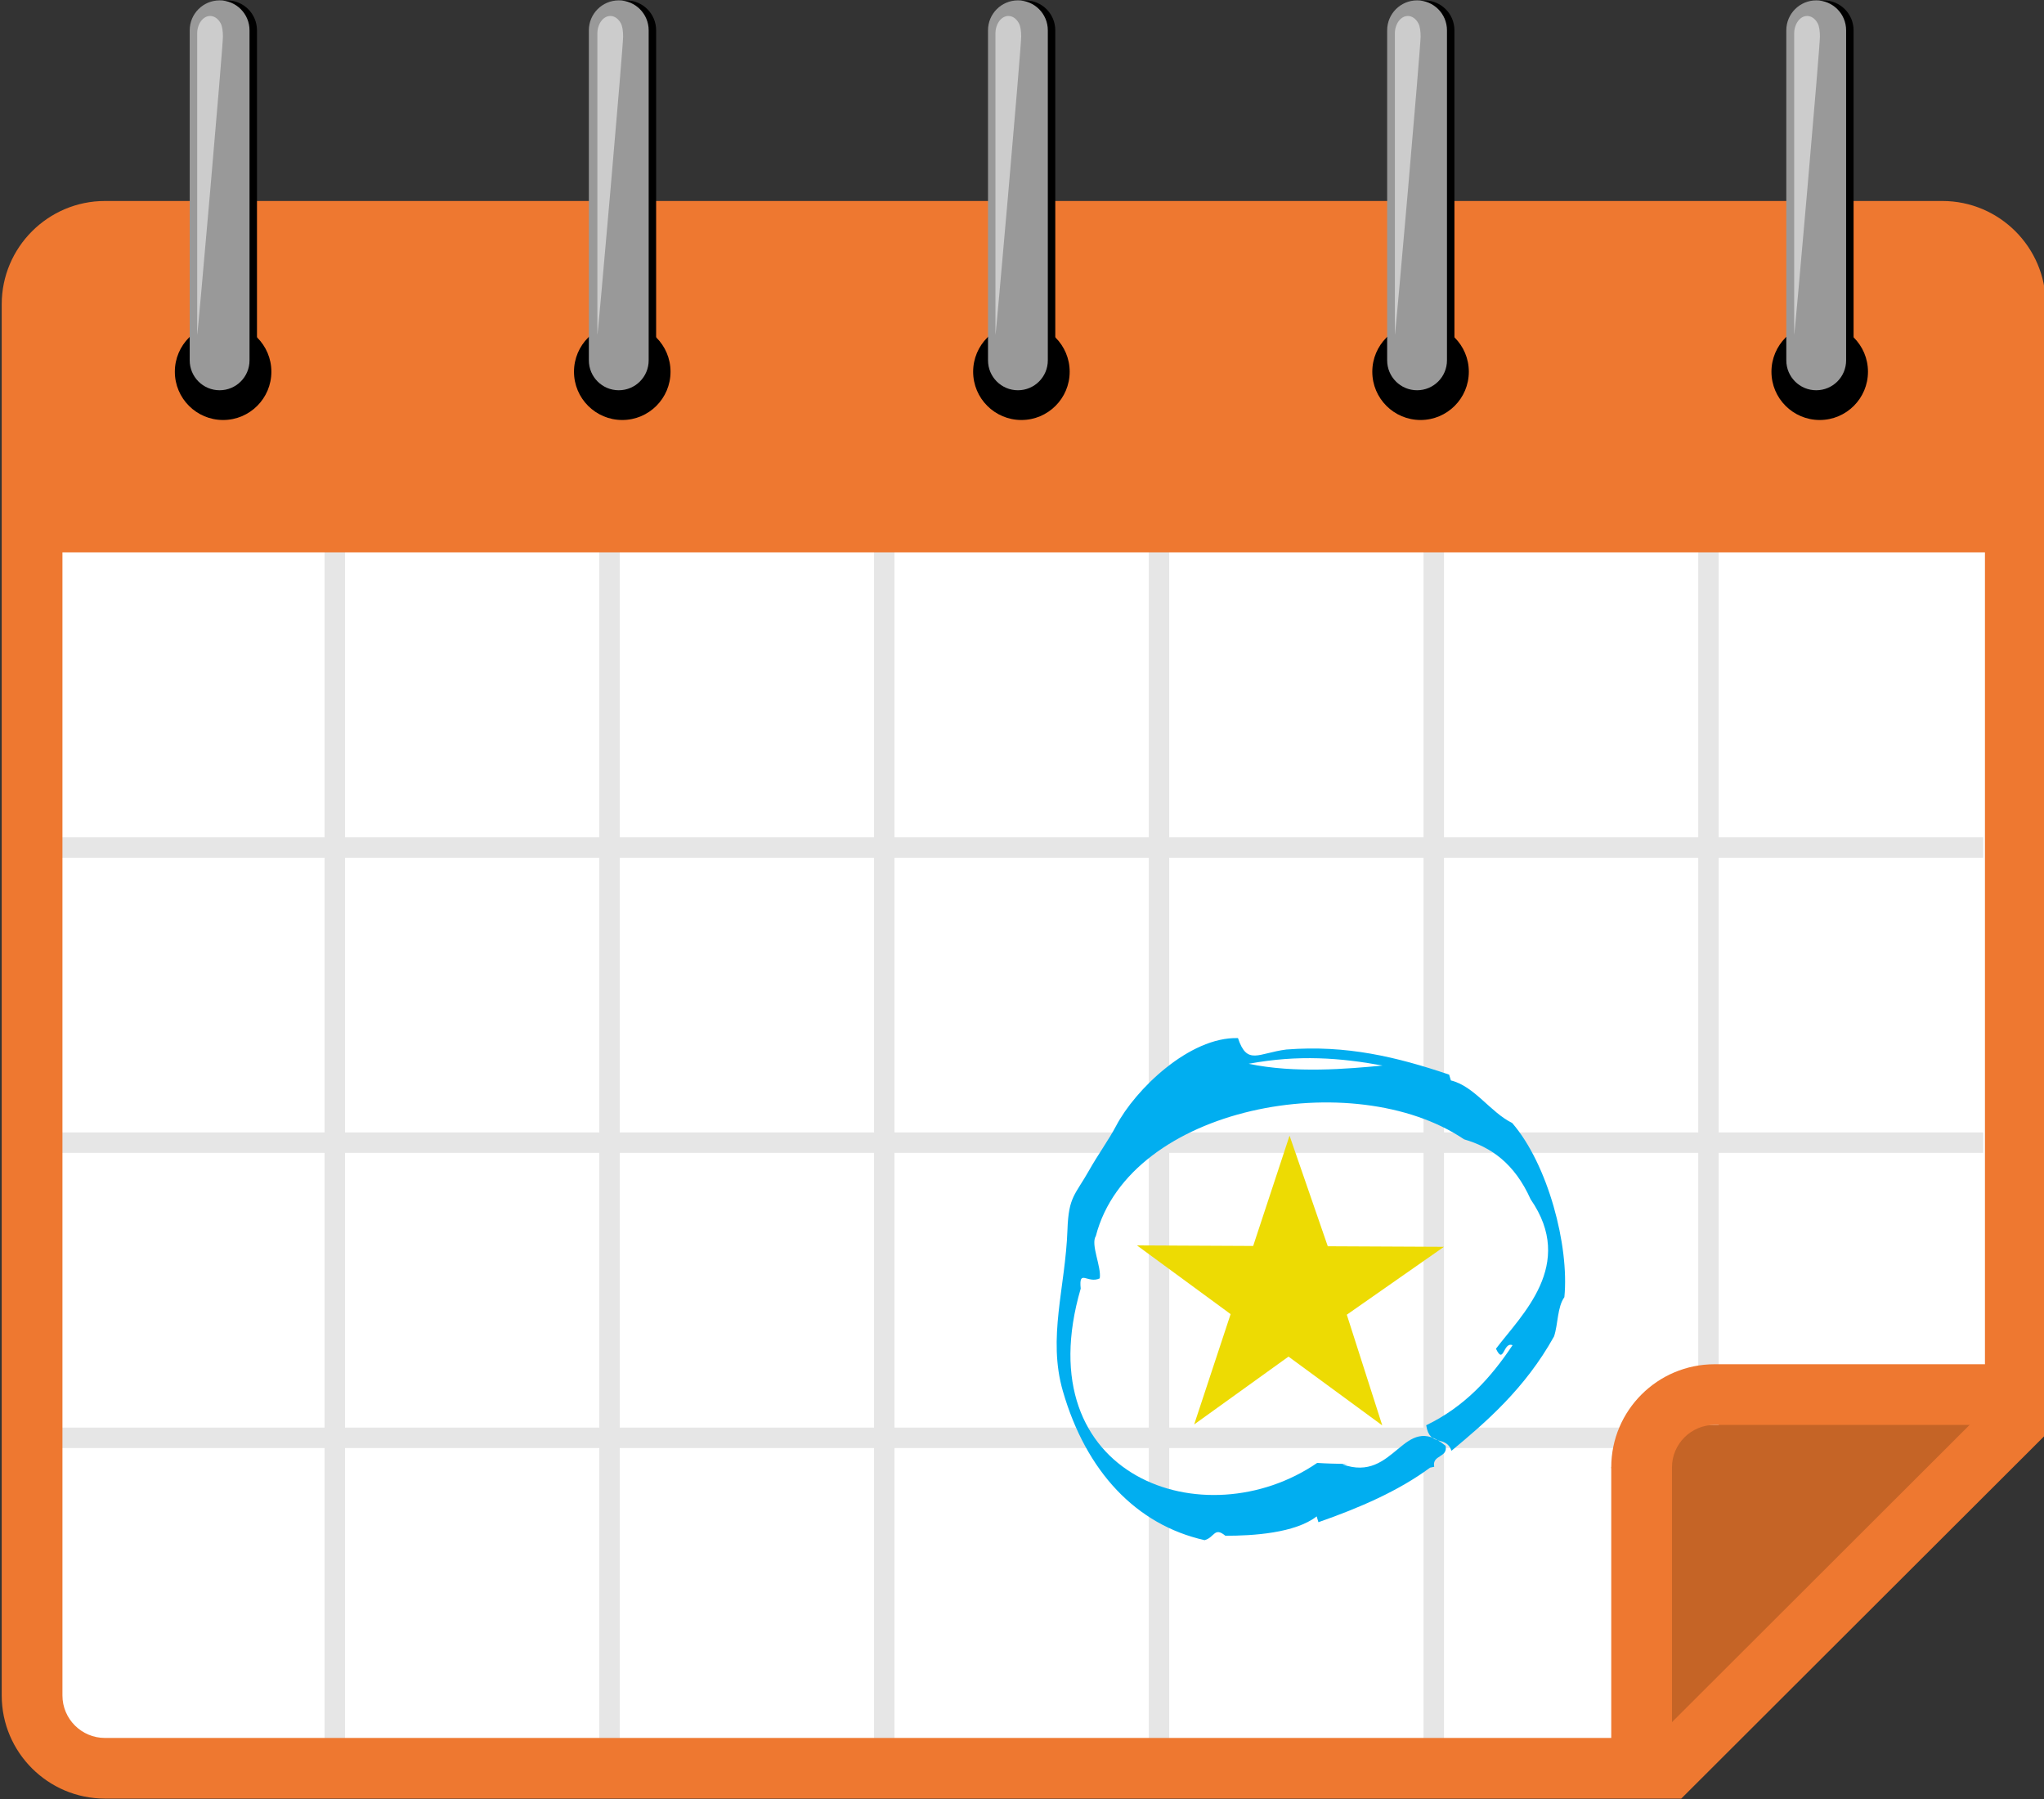<?xml version="1.0" encoding="utf-8"?>
<!-- Generator: Adobe Illustrator 15.0.0, SVG Export Plug-In . SVG Version: 6.00 Build 0)  -->
<!DOCTYPE svg PUBLIC "-//W3C//DTD SVG 1.1//EN" "http://www.w3.org/Graphics/SVG/1.1/DTD/svg11.dtd">
<svg version="1.1" id="Layer_1" xmlns="http://www.w3.org/2000/svg" xmlns:xlink="http://www.w3.org/1999/xlink" x="0px" y="0px"
	 width="400px" height="352px" viewBox="0 0 400 352" enable-background="new 0 0 400 352" xml:space="preserve">
<rect x="0" y="0" width="400" height="352" fill="#333333" stroke="none"/>
<polygon fill="#FFFFFF" stroke="#000000" stroke-miterlimit="10" points="6,91.679 392,97.347 400,277.13 327,344.679 
	11.75,344.679 6,331.679 "/>
<polyline fill="#C56426" points="388.444,275.806 331,273.077 315.313,287.104 327,344.679 389.079,278.802 "/>
<g>
	<line fill="none" stroke="#E6E6E6" stroke-width="4" stroke-miterlimit="10" x1="11.75" y1="165.827" x2="388.107" y2="165.827"/>
	<line fill="none" stroke="#E6E6E6" stroke-width="4" stroke-miterlimit="10" x1="11.75" y1="223.577" x2="388.107" y2="223.577"/>
	<line fill="none" stroke="#E6E6E6" stroke-width="4" stroke-miterlimit="10" x1="11.75" y1="281.327" x2="327" y2="281.327"/>
	<line fill="none" stroke="#E6E6E6" stroke-width="4" stroke-miterlimit="10" x1="334.342" y1="98.076" x2="334.342" y2="278.802"/>
	<line fill="none" stroke="#E6E6E6" stroke-width="4" stroke-miterlimit="10" x1="280.576" y1="98.076" x2="280.576" y2="340.604"/>
	<line fill="none" stroke="#E6E6E6" stroke-width="4" stroke-miterlimit="10" x1="226.812" y1="98.076" x2="226.812" y2="340.604"/>
	<line fill="none" stroke="#E6E6E6" stroke-width="4" stroke-miterlimit="10" x1="173.046" y1="98.076" x2="173.046" y2="340.604"/>
	<line fill="none" stroke="#E6E6E6" stroke-width="4" stroke-miterlimit="10" x1="119.28" y1="98.076" x2="119.28" y2="340.604"/>
	<line fill="none" stroke="#E6E6E6" stroke-width="4" stroke-miterlimit="10" x1="65.516" y1="98.076" x2="65.516" y2="340.604"/>
</g>
<path fill="#EE7830" d="M20.544,39.327h359.567c11.154,0,20.226,9.078,20.226,20.198v221.192l-71.326,71.205H20.544
	c-11.136,0-20.207-9.048-20.207-20.179V59.525C0.337,48.405,9.408,39.327,20.544,39.327L20.544,39.327z M388.444,275.806V59.525
	c0-4.598-3.72-8.312-8.333-8.312H20.544c-4.584,0-8.323,3.714-8.323,8.312v272.219c0,4.597,3.739,8.311,8.323,8.311h303.557
	L388.444,275.806L388.444,275.806z"/>
<path fill="#EE7830" d="M335.53,266.934h53.549v11.868H335.53c-4.594,0-8.333,3.732-8.333,8.302v53.501h-11.884v-53.501
	C315.313,275.981,324.384,266.934,335.53,266.934L335.53,266.934z"/>
<rect x="6" y="50.077" fill="#EE7830" width="386" height="58"/>
<circle cx="43.662" cy="72.734" r="9.445"/>
<path d="M50.29,70.508c0,3.231-2.62,5.852-5.853,5.852l0,0c-3.231,0-5.852-2.62-5.852-5.852V5.93c0-3.232,2.62-5.853,5.852-5.853
	l0,0c3.232,0,5.853,2.62,5.853,5.853V70.508z"/>
<path fill="#999999" d="M48.83,70.508c0,3.231-2.62,5.852-5.853,5.852l0,0c-3.231,0-5.852-2.62-5.852-5.852V5.93
	c0-3.232,2.62-5.853,5.852-5.853l0,0c3.232,0,5.853,2.62,5.853,5.853V70.508z"/>
<path fill="#CCCCCC" d="M38.586,65.49V6.579c0-1.905,1.137-3.452,2.536-3.452l0,0c0.844,0,1.59,0.562,2.053,1.421
	c0.327,0.607,0.446,1.551,0.449,2.607C43.631,9.278,38.586,66.88,38.586,65.49z"/>
<circle cx="121.773" cy="72.734" r="9.445"/>
<path d="M128.401,70.508c0,3.231-2.62,5.852-5.853,5.852l0,0c-3.231,0-5.852-2.62-5.852-5.852V5.93c0-3.232,2.62-5.853,5.852-5.853
	l0,0c3.232,0,5.853,2.62,5.853,5.853V70.508z"/>
<path fill="#999999" d="M126.941,70.508c0,3.231-2.62,5.852-5.853,5.852l0,0c-3.231,0-5.852-2.62-5.852-5.852V5.93
	c0-3.232,2.62-5.853,5.852-5.853l0,0c3.232,0,5.853,2.62,5.853,5.853V70.508z"/>
<circle cx="199.885" cy="72.734" r="9.445"/>
<path d="M206.514,70.508c0,3.231-2.621,5.852-5.854,5.852l0,0c-3.23,0-5.852-2.62-5.852-5.852V5.93c0-3.232,2.621-5.853,5.852-5.853
	l0,0c3.232,0,5.854,2.62,5.854,5.853V70.508z"/>
<path fill="#999999" d="M205.053,70.508c0,3.231-2.619,5.852-5.852,5.852l0,0c-3.232,0-5.852-2.62-5.852-5.852V5.93
	c0-3.232,2.619-5.853,5.852-5.853l0,0c3.232,0,5.852,2.62,5.852,5.853V70.508z"/>
<circle cx="277.997" cy="72.734" r="9.445"/>
<path d="M284.625,70.508c0,3.231-2.62,5.852-5.853,5.852l0,0c-3.231,0-5.852-2.62-5.852-5.852V5.93c0-3.232,2.62-5.853,5.852-5.853
	l0,0c3.232,0,5.853,2.62,5.853,5.853V70.508z"/>
<path fill="#999999" d="M283.165,70.508c0,3.231-2.62,5.852-5.853,5.852l0,0c-3.231,0-5.852-2.62-5.852-5.852V5.93
	c0-3.232,2.62-5.853,5.852-5.853l0,0c3.232,0,5.853,2.62,5.853,5.853V70.508z"/>
<circle cx="356.108" cy="72.734" r="9.445"/>
<path d="M362.736,70.508c0,3.231-2.62,5.852-5.853,5.852l0,0c-3.231,0-5.852-2.62-5.852-5.852V5.93c0-3.232,2.62-5.853,5.852-5.853
	l0,0c3.232,0,5.853,2.62,5.853,5.853V70.508z"/>
<path fill="#999999" d="M361.276,70.508c0,3.231-2.62,5.852-5.853,5.852l0,0c-3.231,0-5.852-2.62-5.852-5.852V5.93
	c0-3.232,2.62-5.853,5.852-5.853l0,0c3.232,0,5.853,2.62,5.853,5.853V70.508z"/>
<path fill="none" stroke="#2690BE" stroke-width="6" stroke-miterlimit="10" d="M11.75,339.077"/>
<polygon fill="#EDDB03" points="233.694,278.712 252.155,265.438 270.502,278.9 263.563,257.24 282.572,243.958 259.839,243.848 
	252.358,222.209 245.239,243.79 222.496,243.679 240.825,257.128 "/>
<path fill-rule="evenodd" clip-rule="evenodd" fill="#01AEF0" d="M235.739,301.354c-13.425-3.009-23.201-13.453-27.738-29.152
	c-3.034-10.49,0.505-20.283,0.896-31.601c0.225-6.511,1.479-6.71,4.281-11.684c1.617-2.874,3.859-5.996,5.242-8.627
	c3.729-7.103,14.358-17.446,23.845-17.172c1.794,5.42,3.974,2.932,9.472,2.233c11.83-0.915,21.599,1.455,31.851,4.912
	c0.114,0.379,0.226,0.757,0.341,1.138c4.598,1.117,7.747,6.249,11.996,8.327c6.988,8.065,11.2,24,10.214,34.078
	c-1.397,1.953-1.21,5.232-2.019,7.677c-5.703,10.274-13.457,16.878-20.07,22.378c-1.106-3.173-4.285-0.599-4.95-4.99
	c7.537-3.633,12.65-9.289,16.898-15.666c-1.84-0.765-1.694,3.979-3.247,0.689c5.06-6.674,15.648-16.428,6.789-29.226
	c-3.188-7.106-7.815-10.225-13.02-11.737c-21.587-14.572-65.479-6.502-72.069,18.906c-1.075,1.656,1.136,6.058,0.759,8.296
	c-2.38,1.115-4.123-1.974-3.722,1.997c-10.809,37.044,24.38,49.108,46.278,34.11c3.742,0.256,7.951,0.146,4.922,0.271
	c10.404,3.79,11.893-10.571,20.209-3.615c0.479,2.386-2.704,1.71-2.229,4.099c-0.271,0.056-0.542,0.113-0.812,0.171
	c-6.121,4.528-13.708,7.833-21.849,10.675c-0.113-0.379-0.229-0.757-0.341-1.138c-4.211,3.276-12.492,3.803-17.867,3.789
	C237.615,298.693,237.722,300.801,235.739,301.354z M244.359,208.144c9.01,1.903,19.429,0.995,26.203,0.346
	C262.394,206.988,254.135,206.326,244.359,208.144z"/>
<path fill="#CCCCCC" d="M116.903,65.49V6.579c0-1.905,1.137-3.452,2.536-3.452l0,0c0.844,0,1.59,0.562,2.053,1.421
	c0.327,0.607,0.446,1.551,0.449,2.607C121.948,9.278,116.903,66.88,116.903,65.49z"/>
<path fill="#CCCCCC" d="M194.802,65.49V6.579c0-1.905,1.137-3.452,2.536-3.452l0,0c0.844,0,1.59,0.562,2.053,1.421
	c0.327,0.607,0.446,1.551,0.449,2.607C199.847,9.278,194.802,66.88,194.802,65.49z"/>
<path fill="#CCCCCC" d="M272.969,65.49V6.579c0-1.905,1.137-3.452,2.536-3.452l0,0c0.844,0,1.59,0.562,2.053,1.421
	c0.327,0.607,0.446,1.551,0.449,2.607C278.014,9.278,272.969,66.88,272.969,65.49z"/>
<path fill="#CCCCCC" d="M351.112,65.49V6.579c0-1.905,1.137-3.452,2.536-3.452l0,0c0.844,0,1.59,0.562,2.053,1.421
	c0.327,0.607,0.446,1.551,0.449,2.607C356.157,9.278,351.112,66.88,351.112,65.49z"/>
</svg>
